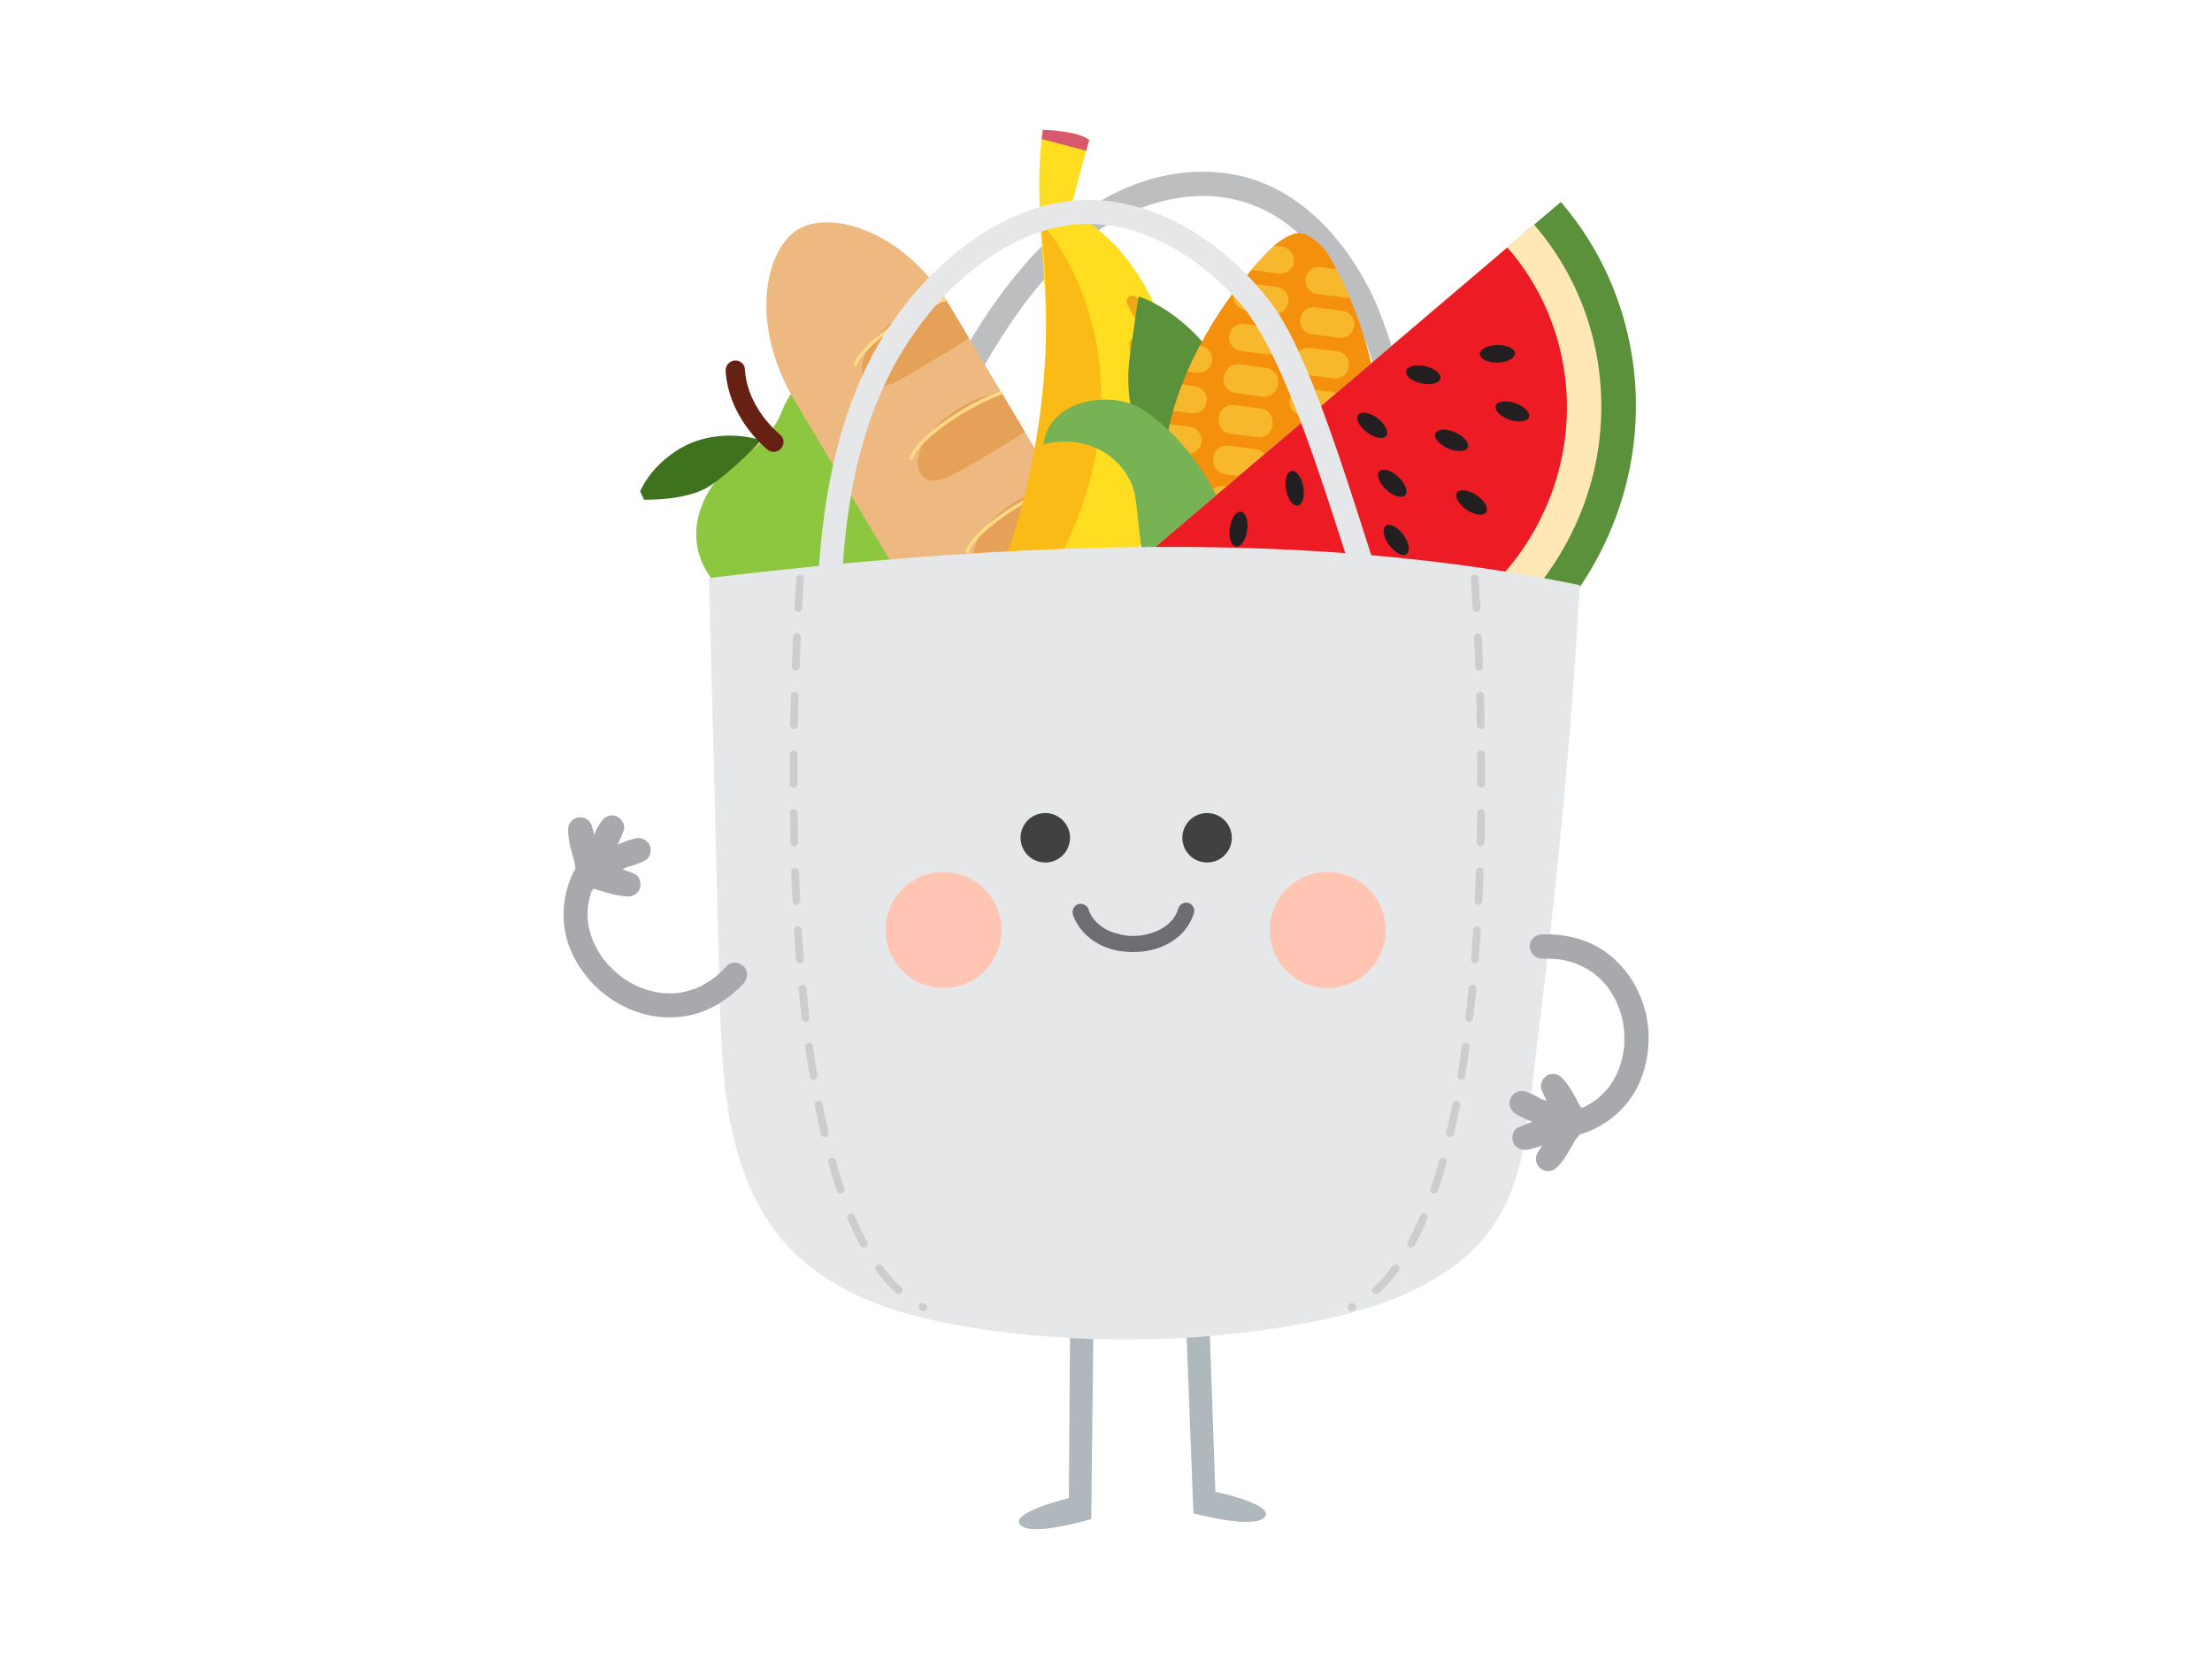 <svg id="Layer_1" data-name="Layer 1" xmlns="http://www.w3.org/2000/svg" xmlns:xlink="http://www.w3.org/1999/xlink" viewBox="0 0 1024 768"><defs><style>.cls-1,.cls-11,.cls-27{fill:none;}.cls-2{fill:#afb8bd;}.cls-3{fill:#bcbec0;}.cls-4{clip-path:url(#clip-path);}.cls-5{fill:#8dc63f;}.cls-6{fill:#3e721d;}.cls-7{fill:#662113;}.cls-8{fill:#edb980;}.cls-9{clip-path:url(#clip-path-2);}.cls-10{fill:#e5a157;}.cls-11{stroke:#ffd983;stroke-width:1.6px;}.cls-11,.cls-27{stroke-linecap:round;stroke-linejoin:round;}.cls-12{fill:#ffdd21;}.cls-13{fill:#fbbb16;}.cls-14{fill:#d9596c;}.cls-15{fill:#f0a716;}.cls-16{clip-path:url(#clip-path-3);}.cls-17{fill:#5c913b;}.cls-18{fill:#f4900c;}.cls-19{clip-path:url(#clip-path-4);}.cls-20{fill:#f7b82d;}.cls-21{fill:#77b255;}.cls-22{fill:#ffe8b6;}.cls-23{fill:#ed1c24;}.cls-24{fill:#e6e7e8;}.cls-25{fill:#6d6e71;}.cls-26{fill:#a7a9ac;}.cls-27{stroke:#a7a9ac;stroke-width:3.6px;stroke-dasharray:13.57;opacity:0.42;}.cls-28{fill:#414042;}.cls-29{fill:#ffc4b2;}.cls-30{fill:#231f20;}</style><clipPath id="clip-path"><rect class="cls-1" x="306.86" y="151.24" width="162.86" height="158.81" transform="translate(-61.68 192.04) rotate(-25.81)"/></clipPath><clipPath id="clip-path-2"><path class="cls-1" d="M440.11,142.36,547.83,322.93c21.53,36.11,13.3,70.39-1.66,79.32s-49-.12-70.58-36.24L367.88,185.46c-21.53-36.12-13.3-70.4,1.67-79.33,5.77-3.44,14.4-4.2,24.06-1.76,15.34,3.87,33.29,15.84,46.5,38"/></clipPath><clipPath id="clip-path-3"><rect class="cls-1" x="490.56" y="115.15" width="198.65" height="198.65" transform="translate(-8.29 404.61) rotate(-37.61)"/></clipPath><clipPath id="clip-path-4"><path class="cls-1" d="M550.43,277.26c7.41,15,16.09,20.11,22.79,22.13.13.29.27.51.45.52.94.13,2,.27,3.27.36s2.24.36,3.17.49c.16,0,.34-.16.52-.37,7.36-.13,17.78-2.68,28.91-15.46,61.52-70.57,9.16-162.46,3.56-169.73,0,0-6.45-7.07-11-7.22-3.74-.92-10.66,4.41-10.66,4.41-7.28,5.61-82.5,81-41,164.87"/></clipPath></defs><path class="cls-2" d="M506.19,613.23l-10.82-1.53-.57,81.83s-27.66,6.61-22.53,12.36,32.9-2.68,32.9-2.68Z"/><path class="cls-2" d="M549,610.62l10.78-1.82,2.83,81.78s27.83,5.84,22.86,11.73-33-1.76-33-1.76Z"/><path class="cls-3" d="M414.07,327.7c.17-64.47,19.55-129.47,56.75-182.35,18.86-26.81,45-50.74,78.95-54.24a64.9,64.9,0,0,1,42,9.74c12.18,7.89,21.62,19.43,28.75,32,8.73,15.3,14.56,32,19.12,49,5.48,20.41,22.32,103,24.39,124.07.71,7.22,11.8,5.36,11.1-1.8C671.61,268,651,168.23,634.74,135.56c-14-28.14-37.49-52.76-70.38-55.72-35.13-3.17-66.74,16.3-89.18,41.76-23,26.09-39.87,58.56-51.81,91.06A333.85,333.85,0,0,0,402.88,326.6c0,7.18,11.17,8.34,11.19,1.1Z"/><g class="cls-4"><path class="cls-5" d="M369.29,178.39c-8.87,10.27-5.53,13.15-14.39,23.43s-12.21,7.39-21.08,17.67c-11.82,13.69-19.92,36.58,3.46,56.76,36.74,31.7,84.53,37.09,96.35,23.39,8.87-10.27,5.53-13.16,11.44-20s9.25-4,18.11-14.24c11.83-13.7-.5-60.19-37.23-91.89C402.56,153.33,381.11,164.69,369.29,178.39Z"/><path class="cls-6" d="M352.46,203.83s-20.86-7.39-39.69,5.07c-15.06,10-17.8,22.39-17.8,22.39s22.23,1.19,33.53-6.29S352.46,203.83,352.46,203.83Z"/><path class="cls-7" d="M361.58,207.58a4.48,4.48,0,0,1-6.3.55c-11.49-9.92-18.55-23.18-19.35-36.38a4.6,4.6,0,0,1,4.18-4.84,4.34,4.34,0,0,1,4.73,4.08c.65,10.85,6.62,21.88,16.35,30.29A4.47,4.47,0,0,1,361.58,207.58Z"/></g><path class="cls-8" d="M475.59,366c21.54,36.12,55.62,45.16,70.58,36.24s23.19-43.21,1.66-79.32L440.1,142.36c-21.54-36.11-55.59-45.15-70.57-36.23s-23.19,43.21-1.65,79.32Z"/><g class="cls-9"><path class="cls-10" d="M400.32,175.91c4.76,8,16.42,0,31.38-8.94s27.54-15.4,22.78-23.37-20.73-7.22-35.69,1.7-23.24,22.63-18.47,30.61"/><path class="cls-11" d="M450.17,136.37c-13.32-1.83-49.43,19.71-54.16,32.32"/><path class="cls-10" d="M426.16,219.24c4.77,8,16.43,0,31.4-8.93s27.53-15.41,22.77-23.38-20.74-7.21-35.71,1.72-23.21,22.61-18.46,30.59"/><path class="cls-11" d="M476,179.71c-13.33-1.84-49.44,19.7-54.17,32.31"/><path class="cls-10" d="M452,262.57c4.76,8,16.43,0,31.39-8.93s27.54-15.4,22.78-23.37-20.74-7.22-35.7,1.71S447.24,254.6,452,262.56"/><path class="cls-11" d="M501.87,223c-13.34-1.84-49.45,19.71-54.17,32.3"/><path class="cls-10" d="M477.85,305.91c4.75,8,16.44,0,31.39-8.93s27.53-15.41,22.79-23.39-20.74-7.21-35.7,1.71-23.22,22.63-18.47,30.61"/><path class="cls-11" d="M527.72,266.37c-13.34-1.84-49.45,19.71-54.17,32.32"/><path class="cls-10" d="M503.71,349.24c4.75,8,16.43,0,31.38-8.93s27.53-15.41,22.78-23.38-20.74-7.21-35.7,1.71-23.22,22.63-18.46,30.6"/><path class="cls-11" d="M553.56,309.71c-13.33-1.83-49.44,19.7-54.16,32.31"/></g><path class="cls-12" d="M495.22,97.44c28.75,15.49,46.06,47.89,48.4,80.47s-8.72,65-25.72,92.92a231.35,231.35,0,0,1-93.21,85.85c-3.12-2.2-6.06-3.91-9.17-6.11,46.14-55.44,70.37-130.7,68.68-202.81-.68-29.27-5.61-58.68-1.44-87.66,6.57,1,16.22.65,21.48,4.73C501,75.8,498.47,86.47,495.22,97.44Z"/><path class="cls-13" d="M415.52,350.57s85.16-95.28,66.06-248.38C481.58,102.19,577.6,206.05,415.52,350.57Z"/><path class="cls-14" d="M502.8,69.82l-20.58-5.49.54-4.23s16,.33,21.48,4.73Z"/><path class="cls-14" d="M424.69,356.68l-3.1-6.45a37.12,37.12,0,0,0-4.33-1.87c-.17.15-2.37,2.7-2.37,2.7l8.07,6.16Z"/><path class="cls-15" d="M521.73,140.43a71.26,71.26,0,0,0,5.46,9.81,2.69,2.69,0,0,0,3.72.64,2.72,2.72,0,0,0,.64-3.72q-1.44-2.15-2.7-4.4l-.63-1.15c-.08-.14-.39-.7-.05-.08-.1-.18-.18-.36-.27-.54q-.6-1.17-1.14-2.37a2.74,2.74,0,0,0-3.42-1.61,2.71,2.71,0,0,0-1.61,3.42Z"/><path class="cls-15" d="M531.24,163.43a13.93,13.93,0,0,0,1.17,7.17,2.85,2.85,0,0,0,1.4,1.52,2.68,2.68,0,0,0,3.54-1.32,2.64,2.64,0,0,0,.08-2,12.05,12.05,0,0,1-.82-2.39l.15.67a11.34,11.34,0,0,1-.26-3l0,.68,0-.45a2.88,2.88,0,0,0-.45-2,2.77,2.77,0,0,0-1.73-1.09,2.7,2.7,0,0,0-2,.45,2.63,2.63,0,0,0-1.09,1.73Z"/><path class="cls-15" d="M522.85,159.43c.06,1,.11,2,.17,2.93a1.93,1.93,0,0,0,.31,1,2.12,2.12,0,0,0,.65.84,2.05,2.05,0,0,0,.92.46,1.93,1.93,0,0,0,1,.13l.67-.14a2.74,2.74,0,0,0,1.16-.82l.37-.59a2.68,2.68,0,0,0,.23-1.34c-.06-1-.11-2-.16-2.92a3,3,0,0,0-1-1.84,3,3,0,0,0-1.92-.59l-.68.14a2.74,2.74,0,0,0-1.16.82l-.37.59a2.78,2.78,0,0,0-.23,1.33Z"/><path class="cls-15" d="M523.81,178.47l-.61,2.23a2.07,2.07,0,0,0,0,1,2.12,2.12,0,0,0,.41,1,2,2,0,0,0,.78.7,2,2,0,0,0,1,.39l.68,0a2.78,2.78,0,0,0,1.31-.48l.53-.49a2.74,2.74,0,0,0,.56-1.24c.21-.75.41-1.49.61-2.24a2,2,0,0,0,0-1,2,2,0,0,0-.41-1,2,2,0,0,0-.78-.71,2,2,0,0,0-.94-.38l-.69,0a2.61,2.61,0,0,0-1.31.48l-.52.49a2.57,2.57,0,0,0-.57,1.24Z"/><path class="cls-15" d="M531.39,194.2c.07,1.22.13,2.44.2,3.66a1.94,1.94,0,0,0,.32,1,1.92,1.92,0,0,0,.65.84,2.94,2.94,0,0,0,1.92.6,2.7,2.7,0,0,0,1.84-1,2.85,2.85,0,0,0,.59-1.92c-.06-1.22-.13-2.44-.2-3.66a3,3,0,0,0-1-1.84,2,2,0,0,0-.91-.46,2,2,0,0,0-1-.13,2.73,2.73,0,0,0-1.84,1,2.85,2.85,0,0,0-.59,1.92Z"/><path class="cls-15" d="M468.52,308.51q-.07.35-.18.69c.06-.21.13-.43.2-.65a10,10,0,0,1-1,2.23l.36-.59a9.46,9.46,0,0,1-1.56,1.89l.52-.49a9,9,0,0,1-1,.77,2.74,2.74,0,0,0-1.09,1.73,2.67,2.67,0,0,0,4.17,2.63,12,12,0,0,0,4.82-7.3,2.69,2.69,0,0,0-2.18-3.09,2.73,2.73,0,0,0-3.08,2.18Z"/><path class="cls-15" d="M479.61,301.43c-.44.76-.89,1.52-1.34,2.28a2,2,0,0,0-.21,1,2.77,2.77,0,0,0,1.54,2.54l.65.2a2.63,2.63,0,0,0,1.36-.12l.63-.33a2.6,2.6,0,0,0,.89-1.08l1.35-2.27a2,2,0,0,0,.21-1,2,2,0,0,0-.13-1,2,2,0,0,0-.58-.9,1.94,1.94,0,0,0-.83-.63l-.65-.2a2.63,2.63,0,0,0-1.36.12l-.63.33a2.74,2.74,0,0,0-.9,1.07Z"/><path class="cls-15" d="M455.58,323.51c-.47.51-.93,1-1.39,1.54a2.05,2.05,0,0,0-.46.92,2.4,2.4,0,0,0,.18,2,2,2,0,0,0,.65.84l.59.37a2.68,2.68,0,0,0,1.34.23l.67-.15a2.65,2.65,0,0,0,1.16-.82l1.38-1.54a2,2,0,0,0,.47-.92,2.4,2.4,0,0,0-.18-2,1.94,1.94,0,0,0-.66-.84l-.58-.37a2.8,2.8,0,0,0-1.34-.23l-.67.15a2.6,2.6,0,0,0-1.16.82Z"/><g class="cls-16"><path class="cls-17" d="M670.61,168.47c-1.67,12.87-14,57.11-47.81,65.81S593.11,216,608.5,193.15c8.11-12,22.64-23.25,50.06-32.79,13.71-4.76,12.05,8.11,12.05,8.11M523,164.9c-1.66,12.87-2.86,43,27.67,60s34.51-10.54,24.31-36.12c-17-42.62-47.91-51.57-47.91-51.57"/><path class="cls-18" d="M613.1,115.19s-6.45-7.06-11-7.21c-3.74-.92-10.66,4.4-10.66,4.4-7.27,5.61-82.5,81-41,164.88,7.41,15,16.09,20.11,22.8,22.12.12.3.26.51.44.53.94.13,2,.27,3.27.36s2.25.36,3.17.48c.17,0,.35-.16.52-.36,7.35-.13,17.78-2.69,28.9-15.46,61.53-70.58,9.16-162.46,3.57-169.74"/></g><g class="cls-19"><path class="cls-20" d="M586.68,214.93a6.32,6.32,0,0,1-7.07,5.45l-12.51-1.62a6.3,6.3,0,0,1-5.45-7v0a6.31,6.31,0,0,1,7.07-5.44l12.52,1.63a6.29,6.29,0,0,1,5.44,7.06h0m-2.43,18.78a6.31,6.31,0,0,1-7.07,5.44l-12.52-1.62A6.31,6.31,0,0,1,566.28,225l12.52,1.61a6.32,6.32,0,0,1,5.45,7.08M582,252.65a6.32,6.32,0,0,1-7.07,5.45l-12.52-1.63A6.31,6.31,0,0,1,564,244l12.51,1.62a6.31,6.31,0,0,1,5.45,7.07m7.15-56.49a6.31,6.31,0,0,1-7.06,5.45L569.53,200a6.31,6.31,0,0,1,1.62-12.51l12.51,1.62a6.31,6.31,0,0,1,5.45,7.07h0m2.44-18.78a6.32,6.32,0,0,1-7.07,5.45L572,181.2a6.31,6.31,0,0,1,1.63-12.51l12.51,1.62a6.31,6.31,0,0,1,5.45,7.07m7.4-56.16a6.31,6.31,0,0,1-7.06,5.45h0L579.37,125a6.28,6.28,0,0,1-5.45-7v0a6.29,6.29,0,0,1,7-5.45h0l12.52,1.62a6.31,6.31,0,0,1,5.44,7.07m-2.53,18.61a6.32,6.32,0,0,1-7.07,5.45h0l-12.52-1.63a6.31,6.31,0,1,1,1.62-12.51L591,132.76a6.31,6.31,0,0,1,5.44,7.07M556.2,204.61a6.33,6.33,0,0,1-7.08,5.46l-12.5-1.63a6.31,6.31,0,1,1,1.62-12.51l12.52,1.61a6.34,6.34,0,0,1,5.45,7.08m4.86-37.55a6.31,6.31,0,0,1-7.07,5.44h0l-12.52-1.62a6.31,6.31,0,0,1,1.62-12.51L555.62,160a6.32,6.32,0,0,1,5.45,7.07m-2.43,18.78a6.32,6.32,0,0,1-7.07,5.44l-12.52-1.62a6.31,6.31,0,0,1,1.62-12.52l12.52,1.62a6.31,6.31,0,0,1,5.44,7.07h0M594,158.61a6.31,6.31,0,0,1-7.07,5.44l-12.52-1.62A6.31,6.31,0,1,1,576,149.91l12.51,1.62a6.34,6.34,0,0,1,5.45,7.08"/><path class="cls-20" d="M617.13,226a6.32,6.32,0,0,1-7.07,5.45l-12.51-1.63a6.3,6.3,0,0,1-5.45-7.05v0a6.3,6.3,0,0,1,7.06-5.44l11.8,1.53a7.26,7.26,0,0,1,6.17,7.15h0m-2.43,18.77a6.33,6.33,0,0,1-7.07,5.45l-12.26-1.59a6.47,6.47,0,0,1-5.65-5,6.34,6.34,0,0,1,7-7.52l12.52,1.62a6.32,6.32,0,0,1,5.45,7.07m4.86-37.54a6.31,6.31,0,0,1-7.07,5.44L600,211.07a6.32,6.32,0,0,1,1.62-12.52l16.18,2.1a3.7,3.7,0,0,1,1.78,6.6h0M622,188.46a6.32,6.32,0,0,1-7.07,5.45l-12.25-1.59a6.44,6.44,0,0,1-5.65-5,6.32,6.32,0,0,1,7-7.52l12.51,1.61a6.32,6.32,0,0,1,5.45,7.08m7.4-56.17a6.3,6.3,0,0,1-7.06,5.45h0l-12.51-1.62a6.28,6.28,0,0,1-5.45-7h0a6.14,6.14,0,0,1,6.5-5.52l.57,0L624,125.24a6.3,6.3,0,0,1,5.44,7.06m-2.54,18.62a6.3,6.3,0,0,1-7.06,5.44h0l-12.26-1.59a6.46,6.46,0,0,1-5.65-5,6.33,6.33,0,0,1,7-7.53l12.52,1.63a6.3,6.3,0,0,1,5.44,7.06M586.65,215.7a6.32,6.32,0,0,1-7.08,5.45l-12.25-1.59a6.45,6.45,0,0,1-5.64-5,6.32,6.32,0,0,1,7-7.52l12.52,1.61a6.31,6.31,0,0,1,5.44,7.07m4.87-37.55a6.32,6.32,0,0,1-7.07,5.45h0L572.2,182a6.49,6.49,0,0,1-5.66-5,6.33,6.33,0,0,1,7-7.53l12.52,1.62a6.33,6.33,0,0,1,5.45,7.07m-2.43,18.78a6.33,6.33,0,0,1-7.07,5.45l-12.52-1.63a6.31,6.31,0,0,1,1.62-12.51l7.08.92a15.83,15.83,0,0,1,10.88,7.77h0m35.35-27.24a6.33,6.33,0,0,1-7.07,5.45l-12.25-1.59a6.45,6.45,0,0,1-5.66-5,6.33,6.33,0,0,1,7-7.53L619,162.62a6.33,6.33,0,0,1,5.45,7.07"/><path class="cls-20" d="M674.79,230.41a6.32,6.32,0,0,1-7.07,5.45l-12.51-1.63a6.29,6.29,0,0,1-5.45-7v0a6.3,6.3,0,0,1,7.06-5.44l11.79,1.53a7.28,7.28,0,0,1,6.18,7.16h0m-2.43,18.77a6.33,6.33,0,0,1-7.08,5.45L653,253a6.45,6.45,0,0,1-5.65-5,6.33,6.33,0,0,1,7-7.53l12.52,1.62a6.33,6.33,0,0,1,5.45,7.07m4.86-37.54a6.32,6.32,0,0,1-7.07,5.45l-12.52-1.63a6.32,6.32,0,0,1,1.63-12.52l16.18,2.1a3.7,3.7,0,0,1,1.78,6.6h0m2.44-18.79a6.33,6.33,0,0,1-7.08,5.45l-12.25-1.59a6.45,6.45,0,0,1-5.65-5,6.33,6.33,0,0,1,7-7.52l12.52,1.62a6.32,6.32,0,0,1,5.45,7.07m7.4-56.16a6.31,6.31,0,0,1-7.07,5.44h0l-12.51-1.62a6.28,6.28,0,0,1-5.45-7h0a6.14,6.14,0,0,1,6.5-5.52l.57,0,12.51,1.62a6.32,6.32,0,0,1,5.45,7.07m-2.54,18.61a6.3,6.3,0,0,1-7.06,5.44h0l-12.25-1.6a6.44,6.44,0,0,1-5.65-5,6.32,6.32,0,0,1,7-7.52l12.51,1.62a6.32,6.32,0,0,1,5.45,7.06m-40.21,64.79a6.33,6.33,0,0,1-7.08,5.46L625,224a6.48,6.48,0,0,1-5.65-5,6.33,6.33,0,0,1,7-7.52L638.86,213a6.33,6.33,0,0,1,5.45,7.07m4.86-37.54a6.3,6.3,0,0,1-7.06,5.44h0l-12.24-1.58a6.48,6.48,0,0,1-5.66-5,6.34,6.34,0,0,1,7-7.53l12.52,1.63a6.3,6.3,0,0,1,5.44,7.07m-2.43,18.77a6.32,6.32,0,0,1-7.07,5.45l-12.52-1.62a6.31,6.31,0,0,1,1.63-12.52l7.08.92a15.85,15.85,0,0,1,10.88,7.77h0m35.36-27.24a6.33,6.33,0,0,1-7.07,5.45l-12.25-1.59a6.45,6.45,0,0,1-5.66-5,6.32,6.32,0,0,1,7-7.53L676.65,167a6.34,6.34,0,0,1,5.45,7.07"/></g><path class="cls-21" d="M651.78,205.6c-39.14,13.63-63.8,53.69-72.84,81-1.76-28.73-15.39-73.77-49.76-96.91-13.51-9.1-43.34-5.62-46.16,16.05,18.83-5.07,36.12,4.68,41.48,20.06,4.78,13.77-.67,61.41,33.62,81.19a12.87,12.87,0,0,0-1.56,4.69l-.73,5.53a13,13,0,0,0,11.22,14.55l5.53.72a13,13,0,0,0,14.55-11.21l.72-5.54a13.83,13.83,0,0,0,0-2.8c43.52-6.79,50.66-58.53,59.21-71.24,9.1-13.51,30.77-10.69,37-2.54s7.22.94,8.16-6.28c2.81-21.67-25.16-32.65-40.53-27.29"/><path class="cls-17" d="M500.3,282.6a138.64,138.64,0,0,0,44,37.34c69.25,37.36,156.55,9.9,195-61.33,30-55.51,21.25-121.12-16.76-165.11L500.3,282.6Z"/><path class="cls-22" d="M512.68,272.07A123.09,123.09,0,0,0,552,305.61c61.55,33.2,139.15,8.8,173.32-54.52,26.69-49.48,18.84-108-15.18-147.09Z"/><path class="cls-23" d="M525.05,261.56a107.7,107.7,0,0,0,34.66,29.71c53.88,29.07,121.78,7.71,151.67-47.69,23.44-43.45,16.45-94.84-13.59-129Z"/><path class="cls-24" d="M731.3,270.87c-5.15,90.19-11.83,148-22.73,237.71-2.41,19.88-5.22,40.43-16.43,57.54-18.74,28.59-56.43,41-91.95,47.21a462.8,462.8,0,0,1-145.48,2c-31-4.51-63-13-85.14-33.57-32.23-30-35.26-76.68-36.34-118.95q-2.5-97.6-5-195.21C479.21,249.5,611.17,246.17,731.3,270.87Z"/><path class="cls-24" d="M389.53,334c-1.35-57.72-2.56-122,29.09-172.88,17.42-28,47.84-56,82.49-57.39,28.55-1.11,55.12,16.13,73.22,36.94,27.35,31.44,51.93,135.08,68.09,172.63,2.86,6.65,13.08,2,10.22-4.69C637,272.38,612.49,171.46,588.1,139.76,569.88,116.08,542.86,96.45,512.55,93c-37-4.18-71,19.74-93,47.39-19.56,24.49-30.38,54.47-35.93,85-6.44,35.4-6.06,71.64-5.22,107.48.16,7.15,11.35,8.32,11.18,1.1Z"/><path class="cls-25" d="M496.61,423.27c3.22,9,11.31,15,20.59,16.75,8.86,1.71,18.94.41,26.4-4.95a23.64,23.64,0,0,0,9.14-12.46A3.82,3.82,0,0,0,550.1,418a3.86,3.86,0,0,0-4.66,2.64c-.14.47-.3.93-.46,1.39-.08.23-.46,1,0,0l-.3.66a19.36,19.36,0,0,1-1.45,2.44c-.11.16-.24.31-.35.47-.29.44.63-.7.09-.12-.32.35-.61.72-.94,1.06a27,27,0,0,1-2.08,1.92c-.64.55.71-.49,0,0l-.49.34c-.36.25-.72.49-1.1.73-.83.5-1.68,1-2.56,1.38l-.67.3c1-.45.2-.08,0,0l-1.16.43c-1,.32-1.91.6-2.89.83a20.8,20.8,0,0,1-3,.57s1-.12.25,0l-.76.08c-.6.06-1.19.1-1.79.12-.93,0-1.87,0-2.81,0-.42,0-.85,0-1.27-.08L521,433l-.51-.06c-.42-.05-.34,0,.25,0-.07.29-5.13-1.18-5.62-1.36s-.94-.34-1.4-.52c1.07.41-.2-.1-.45-.22a24.75,24.75,0,0,1-2.58-1.41c-.48-.3-.93-.64-1.4-1-.71-.48.64.56,0,0l-.56-.47a21.05,21.05,0,0,1-2.21-2.22l-.46-.57c.71.87,0,0-.13-.21-.3-.44-.58-.89-.85-1.35s-.52-.95-.75-1.44c-.09-.2-.4-1,0,0l-.36-1a3.88,3.88,0,0,0-4.65-2.64,3.82,3.82,0,0,0-2.65,4.66Z"/><path class="cls-26" d="M713.78,443.84a51.85,51.85,0,0,1,7.05.19c.51.05,2.5.38.38,0l1.56.25c1,.18,2,.4,3,.65s1.93.53,2.88.85c.47.15.93.31,1.39.49s2.3,1.14.46.15c1.67.9,3.39,1.62,5,2.63.79.48,1.55,1,2.3,1.54l.55.41c.78.56-1.15-.93-.41-.32l1.22,1a40.51,40.51,0,0,1,3.83,3.81l.87,1c.14.17.27.35.42.52.6.74-.89-1.2-.34-.43s1,1.44,1.54,2.19a41.33,41.33,0,0,1,2.74,4.85c.2.4.38.8.57,1.21.09.2.17.41.26.61-.82-1.72-.38-.93-.22-.51.32.83.64,1.66.93,2.51a45.43,45.43,0,0,1,1.45,5.38c.17.8.31,1.61.44,2.42,0,.22.05.44.09.66-.34-2-.13-1.07-.08-.61s.11,1,.15,1.56a45.3,45.3,0,0,1,.16,5.34q0,1.33-.15,2.67c0,.44-.09.89-.14,1.33,0,.22-.06.44-.08.66.2-2.1.12-.88,0-.4a45.68,45.68,0,0,1-1.13,5.19c-.24.86-.5,1.7-.79,2.53-.15.42-.3.83-.46,1.24l-.24.62c-.48,1.22.52-1.16.14-.33a45.38,45.38,0,0,1-2.43,4.7c-.53.88-1.1,1.75-1.71,2.58-.12.18-.26.36-.39.54-.77,1.05.78-1,.2-.26-.28.34-.56.69-.85,1a36.77,36.77,0,0,1-4.5,4.41c-.17.15-.36.29-.53.43-.7.59,1.3-.95.22-.17l-1.13.8c-.91.62-1.84,1.21-2.8,1.74s-2,1.07-3,1.53c-.22.1-.46.19-.67.3,1.67-.89.65-.28.19-.09l-1.66.61c-2.77,1-4.9,3.89-3.92,6.91.89,2.74,3.94,5,6.91,3.92a44.24,44.24,0,0,0,21.66-16c4.92-6.81,7.48-15,8.27-23.35a50.49,50.49,0,0,0-3.43-23.57A47.73,47.73,0,0,0,743.69,441c-7.52-5.54-16.91-8.18-26.17-8.46-1.24,0-2.49,0-3.74,0-2.93.11-5.76,2.5-5.62,5.62.13,2.95,2.48,5.74,5.62,5.62Z"/><path class="cls-26" d="M732.43,513.87c-2.88-5.23-5.31-10.7-9.49-15.06a5.69,5.69,0,0,0-6.81-.88c-2,1.26-3.48,4-2.58,6.34a48.73,48.73,0,0,0,3.86,7.67c.61,1,1.21,2,1.75,3.1.15.29.28.6.43.9.35.66-.46-1.29,0-.05.23.64.44,1.29.62,2l5.42-7.11a25.87,25.87,0,0,1-4.82-.12c-.61-.07-.47-.05.44.06l-.72-.11c-.49-.08-1-.18-1.46-.28-.92-.19-1.84-.41-2.76-.67s-1.83-.53-2.73-.84l-1.42-.52c-.22-.08-1.47-.76-.71-.27s-.47-.22-.65-.31c-.42-.19-.84-.4-1.26-.62-.77-.4-1.52-.84-2.25-1.31L702.94,516c.55.18,1.09.38,1.63.59.71.27-1-.46-.28-.11.23.12.47.21.7.33,1,.47,1.92,1,2.86,1.55,1.9,1.12,3.73,2.36,5.61,3.53,4.17,2.59,8.6,4.59,13.58,4.79V515.45a74.06,74.06,0,0,0-24.17,6.47c-2.53,1.16-3.29,4.67-2.3,7,1.17,2.77,3.81,3.67,6.63,3.25,3.71-.56,7.17-2.14,10.62-3.53a53.25,53.25,0,0,1,5.22-1.89c.85-.24,1.71-.42,2.57-.6.62-.1.48-.08-.42.05l.72-.06c.47,0,.93,0,1.4,0l-4.85-8.45a68.93,68.93,0,0,0-4.92,8.11c-.77,1.36-1.56,2.72-2.43,4-.22.32-.45.62-.66.94s-.15.21.3-.38a4.94,4.94,0,0,1-.36.44,18.5,18.5,0,0,1-1.66,1.77l8.83,6.81c1.89-3.3,4-6.5,6.19-9.6q.87-1.21,1.77-2.4c.62-.83-.53.66-.1.12l.45-.57c.29-.36.59-.73.89-1.08a33.85,33.85,0,0,1,3.7-3.87,5.64,5.64,0,0,0,0-7.94,5.76,5.76,0,0,0-8,0,55.47,55.47,0,0,0-8.25,9.76c-2.29,3.2-4.45,6.5-6.41,9.91a5.63,5.63,0,0,0,8.83,6.81c5.1-4.85,7.32-11.65,11.49-17.17,1.17-1.55.92-4.09,0-5.67a5.72,5.72,0,0,0-4.86-2.78c-8.32-.32-15.11,5.23-23.09,6.43l4.33,10.27,1.15-.51c1.17-.53-.87.33.23-.1.81-.31,1.62-.63,2.44-.92,1.73-.62,3.49-1.16,5.26-1.64s3.43-.85,5.16-1.17c.86-.16,1.72-.29,2.57-.43l-.43.06.64-.07q.73-.09,1.47-.15c2.92-.27,5.76-2.4,5.62-5.62a5.74,5.74,0,0,0-5.62-5.62l-.72,0c-.78,0,.2,0,.44.08-.49-.16-1-.2-1.54-.33s-.89-.26-1.33-.42l-.66-.24c-.69-.24,1,.48.36.15-1.86-.94-3.65-1.93-5.41-3-3.93-2.5-7.79-5-12.25-6.43a5.63,5.63,0,0,0-4.33,10.27,42.25,42.25,0,0,0,11.7,5A35.42,35.42,0,0,0,725.61,522c3.61-.32,6.42-3.33,5.42-7.11a32.3,32.3,0,0,0-3.51-7.9c-.6-1-1.22-2-1.81-3.06-.32-.58-.64-1.16-.93-1.75-.12-.23-.23-.48-.34-.71-.6-1.24.44,1.15-.05-.14L715,506.75c.37.39,1.14,1,1.32,1.49-.2-.55-.48-.65,0,0l.59.84c.74,1.09,1.41,2.23,2.06,3.38,1.31,2.33,2.48,4.74,3.77,7.09a5.62,5.62,0,1,0,9.71-5.67Z"/><path class="cls-26" d="M336.26,447.37a52.4,52.4,0,0,1-5,4.76c-.22.17-.44.34-.65.52-.58.51,1.15-.86.23-.18-.43.32-.86.64-1.31.95-.86.6-1.74,1.18-2.65,1.71s-1.68,1-2.55,1.4l-1.22.59c-.27.12-.56.22-.82.36.5-.26,1.14-.46.25-.11a38.2,38.2,0,0,1-5.51,1.72c-.83.19-1.66.36-2.5.49l-.69.11c-.74.12,1.57-.19.52-.08-.51.05-1,.11-1.52.15a40.25,40.25,0,0,1-5.38,0c-.46,0-.91-.07-1.37-.12s-2.19-.33-.13,0c-.9-.15-1.8-.28-2.7-.47a41.69,41.69,0,0,1-5.25-1.46c-.82-.28-1.62-.6-2.43-.92s1.41.62.47.19l-.5-.22-1.48-.7a48.48,48.48,0,0,1-4.74-2.73c-.68-.45-1.36-.92-2-1.4-.18-.14-.36-.28-.55-.41-.58-.42,1.18.93.38.29l-1.16-1a46.14,46.14,0,0,1-3.88-3.65c-.62-.66-1.23-1.34-1.81-2l-.78-.95c-.26-.32-.67-1,.3.39l-.49-.65a43.71,43.71,0,0,1-2.94-4.56c-.42-.75-.82-1.51-1.19-2.28-.18-.36-.35-.73-.51-1.1s-.53-1.35.13.35l-.3-.75a39.9,39.9,0,0,1-1.64-5.14c-.24-1-.43-1.94-.59-2.92l-.09-.53c-.16-1,.16,1.39.06.41-.06-.54-.12-1.08-.16-1.63a36.06,36.06,0,0,1,.06-6.06c0-.23.05-.47.07-.7.12-1.3-.21,1.29,0,.24.08-.47.15-.94.24-1.4.19-1,.43-2.07.71-3.09s.63-2.08,1-3.09c.18-.47,1.09-2.29.23-.63.28-.54.51-1.13.77-1.68,1.28-2.65.81-6.2-2-7.69-2.52-1.33-6.33-.81-7.69,2a44.39,44.39,0,0,0-4,26.83c1.35,8.3,5.4,15.94,10.73,22.36a52,52,0,0,0,20,14.56,46.35,46.35,0,0,0,25,2.95c10.43-1.6,19.88-7.5,27-15.15,2-2.15,2.29-5.84,0-7.94s-5.81-2.31-7.95,0Z"/><path class="cls-26" d="M273.49,411c5.74,1.66,11.36,3.82,17.42,4a5.66,5.66,0,0,0,5.42-4.12c.52-2.25-.27-5.31-2.58-6.35a49.15,49.15,0,0,0-8.11-2.7c-1.18-.29-2.36-.6-3.51-1l-.82-.28c-.64-.22-.26,0,.13.08a7.45,7.45,0,0,1-2-1l1.14,8.83a21.74,21.74,0,0,1,1.75-1.84l.77-.69.54-.45c.46-.37.37-.31-.28.2a8.77,8.77,0,0,1,2.15-1.52c.82-.54,1.66-1.05,2.51-1.53s1.73-1,2.61-1.38l1.06-.5.71-.31c-.75.31-.85.35-.28.12a35.27,35.27,0,0,1,5-1.56l-4.33-10.27-.7.35-.39.18c.75-.34-.06,0-.22.07l-.72.26c-1,.36-2.07.66-3.12.93-2.15.55-4.32,1-6.47,1.47-4.75,1.11-9.28,2.84-12.91,6.2l7.94,7.94a73.54,73.54,0,0,0,12.49-21.59c1-2.62-.87-5.63-3.25-6.63-2.75-1.16-5.32,0-7,2.3a27,27,0,0,0-2.66,4.6c-.41.85-.79,1.72-1.16,2.59l-1,2.34c-.09.22-.18.45-.28.67-.39.95.36-.82.08-.18a55.85,55.85,0,0,1-2.42,5.13c-.44.79-1,1.5-1.43,2.27-.35.58.74-.85.28-.37l-.41.49a11.91,11.91,0,0,1-1,1l9.4,2.48a69.34,69.34,0,0,0-2.25-9.2c-.42-1.49-.82-3-1.12-4.52l-.18-1.07c-.14-.71.08,1.09,0,0-.06-.85-.11-1.69-.09-2.54l-11,1.49c1,3.67,1.78,7.41,2.41,11.16.08.5.16,1,.23,1.49,0,.24.08.49.11.73.12.78,0-.12,0-.39,0,1,.25,2,.34,3a33,33,0,0,1,.12,5.35c-.22,2.93,2.73,5.74,5.62,5.62a5.77,5.77,0,0,0,5.62-5.62,55.66,55.66,0,0,0-1.1-12.81A113.89,113.89,0,0,0,274,382.37a5.62,5.62,0,0,0-11,1.5c-.17,7.05,3.06,13.45,4,20.33.26,1.86,2.22,3.45,3.92,3.92a5.74,5.74,0,0,0,5.47-1.44c3.08-2.85,5-6.68,6.59-10.47l1-2.34.28-.67c.07-.16.4-.95.07-.16s0,0,.07-.16l.28-.66c.21-.48.43-1,.65-1.45a28.22,28.22,0,0,1,2.82-4.92l-10.27-4.33-.45,1.18c-.22.55-.44,1.12-.08.24-.33.8-.7,1.59-1.07,2.37-.79,1.67-1.65,3.29-2.57,4.89s-1.82,3-2.82,4.48c-.49.71-1,1.42-1.52,2.11-.12.18-.25.35-.38.52.4-.52.47-.62.22-.3s-.62.77-.93,1.15c-1.88,2.25-2.38,5.76,0,7.94a5.72,5.72,0,0,0,7.94,0l.53-.48c.56-.5-.06.13-.3.23a12.43,12.43,0,0,0,1.32-.86c.4-.24.82-.45,1.24-.65.16-.08.93-.41.13-.08s0,0,.15-.05a44.14,44.14,0,0,1,6-1.66c4.56-1,9-2,13.21-4.14,2.49-1.26,3.32-4.59,2.3-7a5.66,5.66,0,0,0-6.63-3.25,42,42,0,0,0-11.82,4.75,35.13,35.13,0,0,0-9.7,7.59,5.75,5.75,0,0,0-1.55,4.72,5.49,5.49,0,0,0,2.68,4.11,32.17,32.17,0,0,0,8,3.12c1.18.31,2.36.58,3.53.91.55.15,1.1.31,1.65.49.34.11.68.23,1,.36s1.24.54.07,0l2.83-10.47c-.64,0-1.28-.09-1.93-.12-.81,0,1,.18.19,0l-1.09-.19c-1.33-.25-2.64-.58-3.93-1-2.58-.73-5.11-1.6-7.67-2.34a5.68,5.68,0,0,0-6.92,3.92,5.75,5.75,0,0,0,3.93,6.92Z"/><path class="cls-27" d="M370.38,267.86c0,4.52-22.78,298.13,57,337.28"/><path class="cls-27" d="M682.72,267.86c0,4.52,22.79,298.13-57,337.28"/><circle class="cls-28" cx="483.89" cy="387.84" r="11.45" transform="translate(-95.28 166.18) rotate(-17.77)"/><circle class="cls-28" cx="558.8" cy="387.84" r="11.45" transform="translate(-91.71 189.04) rotate(-17.77)"/><circle class="cls-29" cx="436.8" cy="430.54" r="26.84"/><circle class="cls-29" cx="614.64" cy="430.54" r="26.84"/><path class="cls-30" d="M659.69,169.51c4.41,1,7.57,3.51,7.1,5.71s-4.42,3.2-8.83,2.24-7.56-3.51-7.08-5.7,4.42-3.22,8.83-2.24m-12.43,51.22c3.29,3.08,4.71,6.88,3.17,8.52s-5.44.48-8.72-2.58-4.71-6.89-3.18-8.53,5.44-.5,8.73,2.59m-43.94,4.58c.79,4.44-.34,8.34-2.55,8.73s-4.65-2.87-5.45-7.29.35-8.34,2.56-8.74,4.65,2.85,5.44,7.3m89.77-65.61c4.5-.1,8.18,1.64,8.22,3.88s-3.55,4.16-8.06,4.25-8.16-1.64-8.22-3.89,3.55-4.15,8.06-4.24m8.33,26.91c4.25,1.46,7.1,4.37,6.37,6.49s-4.77,2.67-9,1.2-7.08-4.37-6.35-6.5,4.76-2.66,9-1.19m-18,42.61c3.76,2.48,5.79,6,4.56,7.89s-5.28,1.39-9-1.11-5.77-6-4.54-7.89,5.27-1.38,9,1.11M649.6,247.47c2.69,3.62,3.4,7.63,1.61,9s-5.44-.48-8.13-4.11-3.39-7.61-1.59-9,5.42.49,8.11,4.11m24-47.36c4.12,1.8,6.73,4.93,5.83,7s-5,2.28-9.1.47-6.72-4.92-5.82-7,5-2.28,9.09-.47m-35.92-6.47c3.6,2.71,5.4,6.36,4.05,8.15s-5.36,1.05-8.94-1.66-5.41-6.36-4-8.14,5.34-1.07,8.95,1.65m-60.39,51.87c-.63,4.46-2.93,7.81-5.16,7.5s-3.53-4.17-2.9-8.63,2.93-7.82,5.16-7.5,3.53,4.18,2.91,8.64"/></svg>